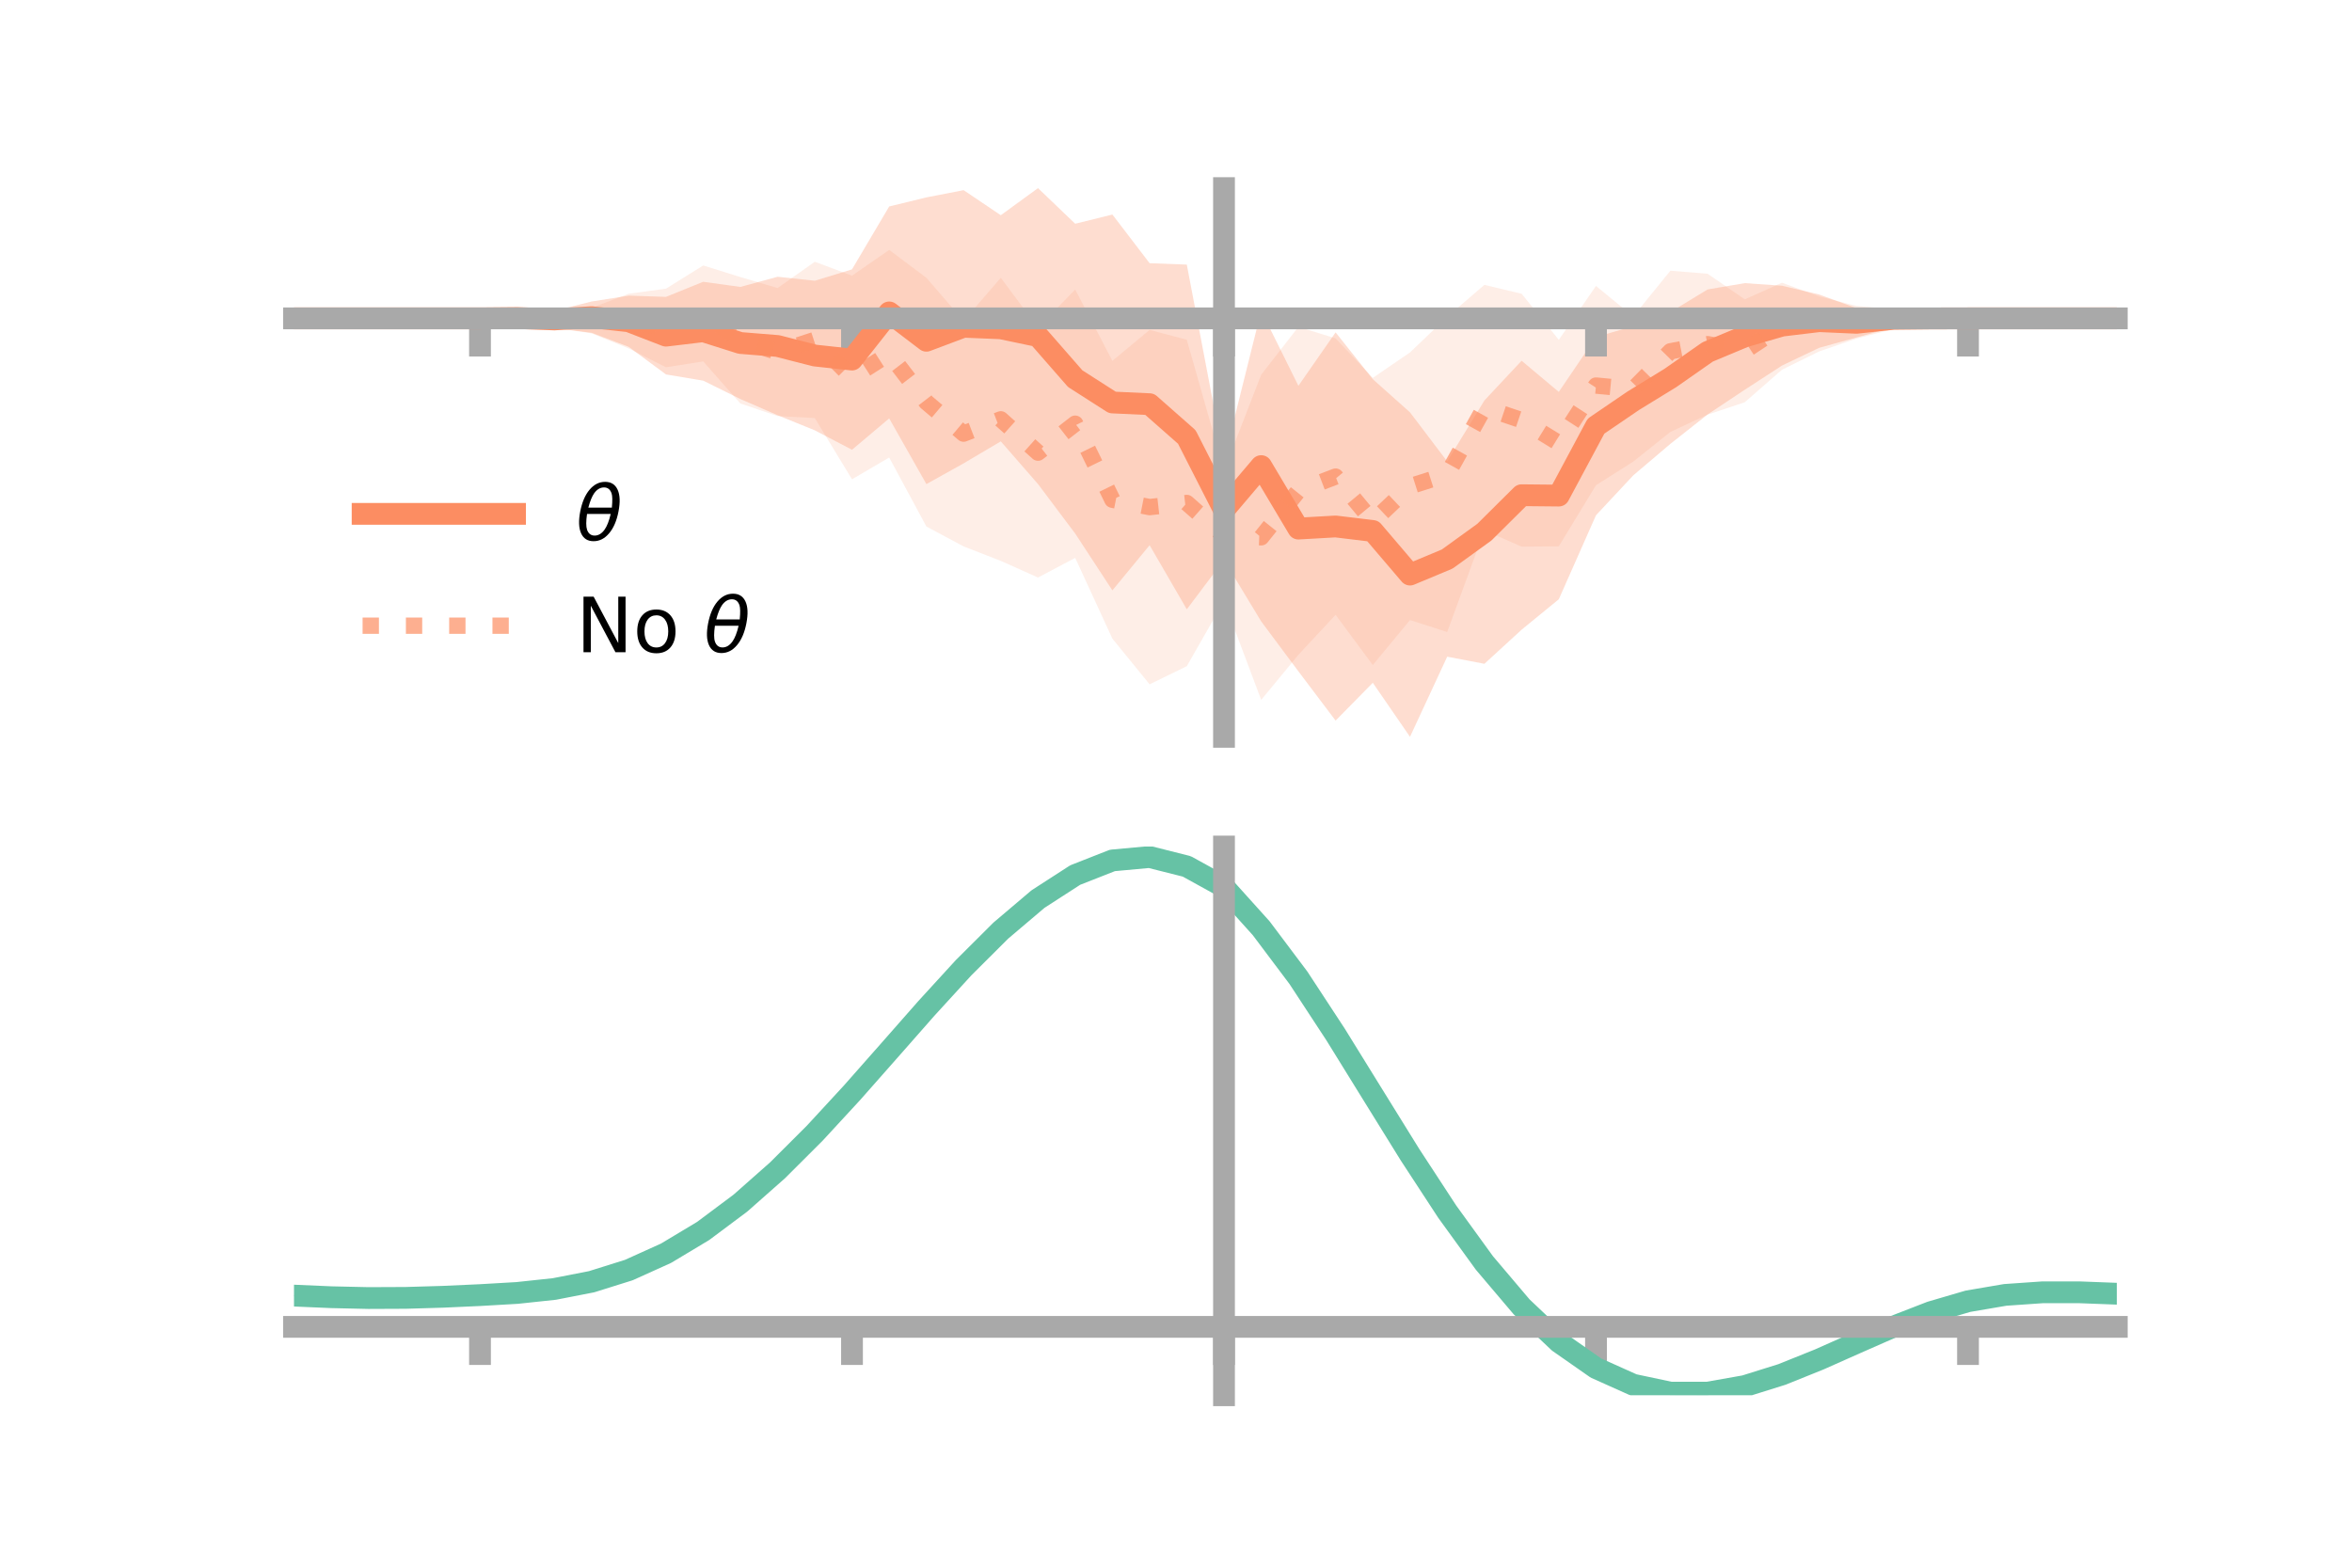 <?xml version="1.0" encoding="utf-8" standalone="no"?>
<!DOCTYPE svg PUBLIC "-//W3C//DTD SVG 1.1//EN"
  "http://www.w3.org/Graphics/SVG/1.1/DTD/svg11.dtd">
<!-- Created with matplotlib (https://matplotlib.org/) -->
<svg height="144pt" version="1.1" viewBox="0 0 216 144" width="216pt" xmlns="http://www.w3.org/2000/svg" xmlns:xlink="http://www.w3.org/1999/xlink">
 <defs>
  <style type="text/css">*{stroke-linecap:butt;stroke-linejoin:round;}</style>
 </defs>
 <g id="figure_1">
  <g id="patch_1">
   <path d="M 0 144 
L 216 144 
L 216 0 
L 0 0 
z
" style="fill:none;"/>
  </g>
  <g id="axes_1">
   <g id="patch_2">
    <path d="M 27 67.68 
L 194.4 67.68 
L 194.4 17.28 
L 27 17.28 
z
" style="fill:none;"/>
   </g>
   <g id="PolyCollection_1">
    <path clip-path="url(#pc2a275eb0e)" d="M 27 29.244 
L 27 29.244 
L 30.416 29.244 
L 33.833 29.244 
L 37.249 29.244 
L 40.665 29.244 
L 44.082 29.244 
L 47.498 28.863 
L 50.914 28.548 
L 54.331 27.696 
L 57.747 27.156 
L 61.163 27.27 
L 64.58 25.884 
L 67.996 26.356 
L 71.412 25.422 
L 74.829 25.788 
L 78.245 24.743 
L 81.661 18.964 
L 85.078 18.131 
L 88.494 17.467 
L 91.91 19.769 
L 95.327 17.28 
L 98.743 20.552 
L 102.159 19.707 
L 105.576 24.176 
L 108.992 24.305 
L 112.408 42.246 
L 115.824 28.547 
L 119.241 35.44 
L 122.657 30.529 
L 126.073 34.829 
L 129.49 37.877 
L 132.906 42.383 
L 136.322 36.786 
L 139.739 33.135 
L 143.155 35.999 
L 146.571 30.959 
L 149.988 29.957 
L 153.404 28.667 
L 156.82 26.587 
L 160.237 26.008 
L 163.653 26.245 
L 167.069 27.053 
L 170.486 28.303 
L 173.902 28.516 
L 177.318 28.903 
L 180.735 29.243 
L 184.151 29.244 
L 187.567 29.244 
L 190.984 29.244 
L 194.4 29.244 
L 194.4 29.244 
L 194.4 29.244 
L 190.984 29.244 
L 187.567 29.244 
L 184.151 29.244 
L 180.735 29.245 
L 177.318 29.601 
L 173.902 30.059 
L 170.486 31.002 
L 167.069 31.949 
L 163.653 33.578 
L 160.237 35.799 
L 156.82 38.07 
L 153.404 40.77 
L 149.988 43.67 
L 146.571 47.33 
L 143.155 55.045 
L 139.739 57.841 
L 136.322 60.973 
L 132.906 60.32 
L 129.49 67.68 
L 126.073 62.716 
L 122.657 66.19 
L 119.241 61.666 
L 115.824 57.08 
L 112.408 51.432 
L 108.992 55.968 
L 105.576 50.078 
L 102.159 54.23 
L 98.743 49.011 
L 95.327 44.464 
L 91.91 40.542 
L 88.494 42.562 
L 85.078 44.467 
L 81.661 38.432 
L 78.245 41.313 
L 74.829 39.528 
L 71.412 38.14 
L 67.996 36.654 
L 64.58 34.964 
L 61.163 34.395 
L 57.747 31.865 
L 54.331 30.569 
L 50.914 30.138 
L 47.498 29.562 
L 44.082 29.244 
L 40.665 29.244 
L 37.249 29.244 
L 33.833 29.244 
L 30.416 29.244 
L 27 29.244 
z
" style="fill:#fc8d62;fill-opacity:0.3;"/>
   </g>
   <g id="PolyCollection_2">
    <path clip-path="url(#pc2a275eb0e)" d="M 27 29.244 
L 27 29.244 
L 30.416 29.244 
L 33.833 29.244 
L 37.249 29.244 
L 40.665 29.244 
L 44.082 29.244 
L 47.498 28.949 
L 50.914 28.362 
L 54.331 28.277 
L 57.747 26.979 
L 61.163 26.516 
L 64.58 24.384 
L 67.996 25.449 
L 71.412 26.458 
L 74.829 24.043 
L 78.245 25.323 
L 81.661 22.955 
L 85.078 25.517 
L 88.494 29.471 
L 91.91 25.516 
L 95.327 30.104 
L 98.743 26.593 
L 102.159 33.146 
L 105.576 30.302 
L 108.992 31.207 
L 112.408 43.222 
L 115.824 34.419 
L 119.241 30.024 
L 122.657 31.081 
L 126.073 34.712 
L 129.49 32.373 
L 132.906 29.104 
L 136.322 26.167 
L 139.739 26.983 
L 143.155 31.214 
L 146.571 26.264 
L 149.988 29.075 
L 153.404 24.865 
L 156.82 25.145 
L 160.237 27.497 
L 163.653 25.967 
L 167.069 27.229 
L 170.486 28.099 
L 173.902 28.424 
L 177.318 28.666 
L 180.735 29.244 
L 184.151 29.244 
L 187.567 29.244 
L 190.984 29.244 
L 194.4 29.244 
L 194.4 29.244 
L 194.4 29.244 
L 190.984 29.244 
L 187.567 29.244 
L 184.151 29.244 
L 180.735 29.244 
L 177.318 29.647 
L 173.902 30.217 
L 170.486 31.1 
L 167.069 32.278 
L 163.653 33.959 
L 160.237 36.946 
L 156.82 38.085 
L 153.404 39.674 
L 149.988 42.405 
L 146.571 44.569 
L 143.155 50.183 
L 139.739 50.211 
L 136.322 48.712 
L 132.906 58.056 
L 129.49 56.954 
L 126.073 61.089 
L 122.657 56.474 
L 119.241 60.145 
L 115.824 64.29 
L 112.408 55.204 
L 108.992 61.192 
L 105.576 62.859 
L 102.159 58.663 
L 98.743 51.243 
L 95.327 53.049 
L 91.91 51.52 
L 88.494 50.19 
L 85.078 48.364 
L 81.661 42.024 
L 78.245 44.026 
L 74.829 38.402 
L 71.412 38.216 
L 67.996 37.066 
L 64.58 33.196 
L 61.163 33.737 
L 57.747 32.011 
L 54.331 30.623 
L 50.914 30.111 
L 47.498 29.692 
L 44.082 29.244 
L 40.665 29.244 
L 37.249 29.244 
L 33.833 29.244 
L 30.416 29.244 
L 27 29.244 
z
" style="fill:#fc8d62;fill-opacity:0.15;"/>
   </g>
   <g id="matplotlib.axis_1">
    <g id="xtick_1">
     <g id="line2d_1">
      <defs>
       <path d="M 0 0 
L 0 3.5 
" id="maee4801794" style="stroke:#a9a9a9;stroke-width:2;"/>
      </defs>
      <g>
       <use style="fill:#a9a9a9;stroke:#a9a9a9;stroke-width:2;" x="44.082" xlink:href="#maee4801794" y="29.244"/>
      </g>
     </g>
    </g>
    <g id="xtick_2">
     <g id="line2d_2">
      <g>
       <use style="fill:#a9a9a9;stroke:#a9a9a9;stroke-width:2;" x="78.245" xlink:href="#maee4801794" y="29.244"/>
      </g>
     </g>
    </g>
    <g id="xtick_3">
     <g id="line2d_3">
      <g>
       <use style="fill:#a9a9a9;stroke:#a9a9a9;stroke-width:2;" x="112.408" xlink:href="#maee4801794" y="29.244"/>
      </g>
     </g>
    </g>
    <g id="xtick_4">
     <g id="line2d_4">
      <g>
       <use style="fill:#a9a9a9;stroke:#a9a9a9;stroke-width:2;" x="146.571" xlink:href="#maee4801794" y="29.244"/>
      </g>
     </g>
    </g>
    <g id="xtick_5">
     <g id="line2d_5">
      <g>
       <use style="fill:#a9a9a9;stroke:#a9a9a9;stroke-width:2;" x="180.735" xlink:href="#maee4801794" y="29.244"/>
      </g>
     </g>
    </g>
   </g>
   <g id="matplotlib.axis_2"/>
   <g id="line2d_6">
    <path clip-path="url(#pc2a275eb0e)" d="M 27 29.244 
L 30.416 29.244 
L 33.833 29.244 
L 37.249 29.244 
L 40.665 29.244 
L 44.082 29.244 
L 47.498 29.213 
L 50.914 29.343 
L 54.331 29.133 
L 57.747 29.511 
L 61.163 30.832 
L 64.58 30.424 
L 67.996 31.505 
L 71.412 31.781 
L 74.829 32.658 
L 78.245 33.028 
L 81.661 28.698 
L 85.078 31.299 
L 88.494 30.015 
L 91.91 30.156 
L 95.327 30.872 
L 98.743 34.781 
L 102.159 36.969 
L 105.576 37.127 
L 108.992 40.137 
L 112.408 46.839 
L 115.824 42.814 
L 119.241 48.553 
L 122.657 48.359 
L 126.073 48.773 
L 129.49 52.778 
L 132.906 51.351 
L 136.322 48.88 
L 139.739 45.488 
L 143.155 45.522 
L 146.571 39.144 
L 149.988 36.814 
L 153.404 34.718 
L 156.82 32.329 
L 160.237 30.903 
L 163.653 29.911 
L 167.069 29.501 
L 170.486 29.652 
L 173.902 29.288 
L 177.318 29.252 
L 180.735 29.244 
L 184.151 29.244 
L 187.567 29.244 
L 190.984 29.244 
L 194.4 29.244 
" style="fill:none;stroke:#fc8d62;stroke-linecap:square;stroke-width:2;"/>
   </g>
   <g id="line2d_7">
    <path clip-path="url(#pc2a275eb0e)" d="M 27 29.244 
L 30.416 29.244 
L 33.833 29.244 
L 37.249 29.244 
L 40.665 29.244 
L 44.082 29.244 
L 47.498 29.32 
L 50.914 29.236 
L 54.331 29.45 
L 57.747 29.495 
L 61.163 30.126 
L 64.58 28.79 
L 67.996 31.257 
L 71.412 32.337 
L 74.829 31.223 
L 78.245 34.674 
L 81.661 32.489 
L 85.078 36.94 
L 88.494 39.83 
L 91.91 38.518 
L 95.327 41.577 
L 98.743 38.918 
L 102.159 45.904 
L 105.576 46.58 
L 108.992 46.2 
L 112.408 49.213 
L 115.824 49.354 
L 119.241 45.084 
L 122.657 43.778 
L 126.073 47.901 
L 129.49 44.664 
L 132.906 43.58 
L 136.322 37.439 
L 139.739 38.597 
L 143.155 40.698 
L 146.571 35.416 
L 149.988 35.74 
L 153.404 32.27 
L 156.82 31.615 
L 160.237 32.221 
L 163.653 29.963 
L 167.069 29.753 
L 170.486 29.6 
L 173.902 29.32 
L 177.318 29.157 
L 180.735 29.244 
L 184.151 29.244 
L 187.567 29.244 
L 190.984 29.244 
L 194.4 29.244 
" style="fill:none;stroke:#fc8d62;stroke-dasharray:1.5,2.475;stroke-dashoffset:0;stroke-opacity:0.7;stroke-width:1.5;"/>
   </g>
   <g id="patch_3">
    <path d="M 112.408 67.68 
L 112.408 17.28 
" style="fill:none;stroke:#a9a9a9;stroke-linecap:square;stroke-linejoin:miter;stroke-width:2;"/>
   </g>
   <g id="patch_4">
    <path d="M 194.4 67.68 
L 194.4 17.28 
" style="fill:none;"/>
   </g>
   <g id="patch_5">
    <path d="M 27 29.244 
L 194.4 29.244 
" style="fill:none;stroke:#a9a9a9;stroke-linecap:square;stroke-linejoin:miter;stroke-width:2;"/>
   </g>
   <g id="patch_6">
    <path d="M 27 17.28 
L 194.4 17.28 
" style="fill:none;"/>
   </g>
   <g id="legend_1">
    <g id="line2d_8">
     <path d="M 33.3 47.2 
L 47.3 47.2 
" style="fill:none;stroke:#fc8d62;stroke-linecap:square;stroke-width:2;"/>
    </g>
    <g id="line2d_9"/>
    <g id="text_1">
     <!-- $\theta$ -->
     <g transform="translate(52.9 49.65)scale(0.07 -0.07)">
      <defs>
       <path d="M 45.516 34.672 
L 14.453 34.672 
Q 12.359 20.062 14.5 13.875 
Q 17.188 6.25 24.469 6.25 
Q 31.781 6.25 37.359 13.922 
Q 42.234 20.656 45.516 34.672 
z
M 47.016 42.969 
Q 48.344 56.844 46.625 61.719 
Q 43.953 69.438 36.766 69.438 
Q 29.297 69.438 23.828 61.812 
Q 19.531 55.672 16.156 42.969 
z
M 38.188 76.766 
Q 49.906 76.766 54.594 66.406 
Q 59.281 56.109 55.719 37.844 
Q 52.203 19.625 43.453 9.281 
Q 34.766 -1.125 23.047 -1.125 
Q 11.281 -1.125 6.641 9.281 
Q 2 19.625 5.516 37.844 
Q 9.078 56.109 17.719 66.406 
Q 26.422 76.766 38.188 76.766 
z
" id="DejaVuSans-Oblique-952"/>
      </defs>
      <use transform="translate(0 0.234)" xlink:href="#DejaVuSans-Oblique-952"/>
     </g>
    </g>
    <g id="line2d_10">
     <path d="M 33.3 57.474 
L 47.3 57.474 
" style="fill:none;stroke:#fc8d62;stroke-dasharray:1.5,2.475;stroke-dashoffset:0;stroke-opacity:0.7;stroke-width:1.5;"/>
    </g>
    <g id="line2d_11"/>
    <g id="text_2">
     <!-- No $\theta$ -->
     <g transform="translate(52.9 59.924)scale(0.07 -0.07)">
      <defs>
       <path d="M 9.812 72.906 
L 23.094 72.906 
L 55.422 11.922 
L 55.422 72.906 
L 64.984 72.906 
L 64.984 0 
L 51.703 0 
L 19.391 60.984 
L 19.391 0 
L 9.812 0 
z
" id="DejaVuSans-78"/>
       <path d="M 30.609 48.391 
Q 23.391 48.391 19.188 42.75 
Q 14.984 37.109 14.984 27.297 
Q 14.984 17.484 19.156 11.844 
Q 23.344 6.203 30.609 6.203 
Q 37.797 6.203 41.984 11.859 
Q 46.188 17.531 46.188 27.297 
Q 46.188 37.016 41.984 42.703 
Q 37.797 48.391 30.609 48.391 
z
M 30.609 56 
Q 42.328 56 49.016 48.375 
Q 55.719 40.766 55.719 27.297 
Q 55.719 13.875 49.016 6.219 
Q 42.328 -1.422 30.609 -1.422 
Q 18.844 -1.422 12.172 6.219 
Q 5.516 13.875 5.516 27.297 
Q 5.516 40.766 12.172 48.375 
Q 18.844 56 30.609 56 
z
" id="DejaVuSans-111"/>
       <path id="DejaVuSans-32"/>
      </defs>
      <use transform="translate(0 0.234)" xlink:href="#DejaVuSans-78"/>
      <use transform="translate(74.805 0.234)" xlink:href="#DejaVuSans-111"/>
      <use transform="translate(135.986 0.234)" xlink:href="#DejaVuSans-32"/>
      <use transform="translate(167.773 0.234)" xlink:href="#DejaVuSans-Oblique-952"/>
     </g>
    </g>
   </g>
  </g>
  <g id="axes_2">
   <g id="patch_7">
    <path d="M 27 128.16 
L 194.4 128.16 
L 194.4 77.76 
L 27 77.76 
z
" style="fill:none;"/>
   </g>
   <g id="PolyCollection_3">
    <path clip-path="url(#pf61188fbeb)" d="M 27 119.058 
L 27 118.958 
L 30.416 119.114 
L 33.833 119.193 
L 37.249 119.172 
L 40.665 119.06 
L 44.082 118.891 
L 47.498 118.68 
L 50.914 118.302 
L 54.331 117.621 
L 57.747 116.53 
L 61.163 114.957 
L 64.58 112.864 
L 67.996 110.255 
L 71.412 107.168 
L 74.829 103.677 
L 78.245 99.886 
L 81.661 95.927 
L 85.078 91.954 
L 88.494 88.137 
L 91.91 84.656 
L 95.327 81.699 
L 98.743 79.447 
L 102.159 78.079 
L 105.576 77.76 
L 108.992 78.639 
L 112.408 80.561 
L 115.824 84.412 
L 119.241 89.034 
L 122.657 94.333 
L 126.073 99.952 
L 129.49 105.564 
L 132.906 110.887 
L 136.322 115.687 
L 139.739 119.786 
L 143.155 123.063 
L 146.571 125.458 
L 149.988 126.981 
L 153.404 127.691 
L 156.82 127.683 
L 160.237 127.081 
L 163.653 126.026 
L 167.069 124.674 
L 170.486 123.183 
L 173.902 121.714 
L 177.318 120.416 
L 180.735 119.433 
L 184.151 118.86 
L 187.567 118.63 
L 190.984 118.636 
L 194.4 118.775 
L 194.4 118.895 
L 194.4 118.895 
L 190.984 118.774 
L 187.567 118.782 
L 184.151 119.025 
L 180.735 119.618 
L 177.318 120.638 
L 173.902 121.991 
L 170.486 123.524 
L 167.069 125.074 
L 163.653 126.473 
L 160.237 127.554 
L 156.82 128.16 
L 153.404 128.15 
L 149.988 127.411 
L 146.571 125.867 
L 143.155 123.49 
L 139.739 120.292 
L 136.322 116.328 
L 132.906 111.698 
L 129.49 106.566 
L 126.073 101.148 
L 122.657 95.717 
L 119.241 90.589 
L 115.824 86.114 
L 112.408 82.376 
L 108.992 80.528 
L 105.576 79.682 
L 102.159 79.991 
L 98.743 81.308 
L 95.327 83.472 
L 91.91 86.309 
L 88.494 89.642 
L 85.078 93.293 
L 81.661 97.089 
L 78.245 100.869 
L 74.829 104.488 
L 71.412 107.821 
L 67.996 110.772 
L 64.58 113.27 
L 61.163 115.279 
L 57.747 116.794 
L 54.331 117.844 
L 50.914 118.496 
L 47.498 118.848 
L 44.082 119.033 
L 40.665 119.175 
L 37.249 119.262 
L 33.833 119.27 
L 30.416 119.196 
L 27 119.058 
z
" style="fill:#66c2a5;fill-opacity:0.3;"/>
   </g>
   <g id="matplotlib.axis_3">
    <g id="xtick_6">
     <g id="line2d_12">
      <g>
       <use style="fill:#a9a9a9;stroke:#a9a9a9;stroke-width:2;" x="44.082" xlink:href="#maee4801794" y="121.877"/>
      </g>
     </g>
    </g>
    <g id="xtick_7">
     <g id="line2d_13">
      <g>
       <use style="fill:#a9a9a9;stroke:#a9a9a9;stroke-width:2;" x="78.245" xlink:href="#maee4801794" y="121.877"/>
      </g>
     </g>
    </g>
    <g id="xtick_8">
     <g id="line2d_14">
      <g>
       <use style="fill:#a9a9a9;stroke:#a9a9a9;stroke-width:2;" x="112.408" xlink:href="#maee4801794" y="121.877"/>
      </g>
     </g>
    </g>
    <g id="xtick_9">
     <g id="line2d_15">
      <g>
       <use style="fill:#a9a9a9;stroke:#a9a9a9;stroke-width:2;" x="146.571" xlink:href="#maee4801794" y="121.877"/>
      </g>
     </g>
    </g>
    <g id="xtick_10">
     <g id="line2d_16">
      <g>
       <use style="fill:#a9a9a9;stroke:#a9a9a9;stroke-width:2;" x="180.735" xlink:href="#maee4801794" y="121.877"/>
      </g>
     </g>
    </g>
   </g>
   <g id="matplotlib.axis_4"/>
   <g id="line2d_17">
    <path clip-path="url(#pf61188fbeb)" d="M 27 119.008 
L 30.416 119.155 
L 33.833 119.232 
L 37.249 119.217 
L 40.665 119.117 
L 44.082 118.962 
L 47.498 118.764 
L 50.914 118.399 
L 54.331 117.733 
L 57.747 116.662 
L 61.163 115.118 
L 64.58 113.067 
L 67.996 110.513 
L 71.412 107.495 
L 74.829 104.082 
L 78.245 100.378 
L 81.661 96.508 
L 85.078 92.623 
L 88.494 88.889 
L 91.91 85.483 
L 95.327 82.585 
L 98.743 80.378 
L 102.159 79.035 
L 105.576 78.721 
L 108.992 79.583 
L 112.408 81.468 
L 115.824 85.263 
L 119.241 89.811 
L 122.657 95.025 
L 126.073 100.55 
L 129.49 106.065 
L 132.906 111.293 
L 136.322 116.007 
L 139.739 120.039 
L 143.155 123.276 
L 146.571 125.663 
L 149.988 127.196 
L 153.404 127.92 
L 156.82 127.922 
L 160.237 127.318 
L 163.653 126.249 
L 167.069 124.874 
L 170.486 123.354 
L 173.902 121.853 
L 177.318 120.527 
L 180.735 119.526 
L 184.151 118.943 
L 187.567 118.706 
L 190.984 118.705 
L 194.4 118.835 
" style="fill:none;stroke:#66c2a5;stroke-linecap:square;stroke-width:2;"/>
   </g>
   <g id="patch_8">
    <path d="M 112.408 128.16 
L 112.408 77.76 
" style="fill:none;stroke:#a9a9a9;stroke-linecap:square;stroke-linejoin:miter;stroke-width:2;"/>
   </g>
   <g id="patch_9">
    <path d="M 194.4 128.16 
L 194.4 77.76 
" style="fill:none;"/>
   </g>
   <g id="patch_10">
    <path d="M 27 121.877 
L 194.4 121.877 
" style="fill:none;stroke:#a9a9a9;stroke-linecap:square;stroke-linejoin:miter;stroke-width:2;"/>
   </g>
   <g id="patch_11">
    <path d="M 27 77.76 
L 194.4 77.76 
" style="fill:none;"/>
   </g>
  </g>
 </g>
 <defs>
  <clipPath id="pc2a275eb0e">
   <rect height="50.4" width="167.4" x="27" y="17.28"/>
  </clipPath>
  <clipPath id="pf61188fbeb">
   <rect height="50.4" width="167.4" x="27" y="77.76"/>
  </clipPath>
 </defs>
</svg>
